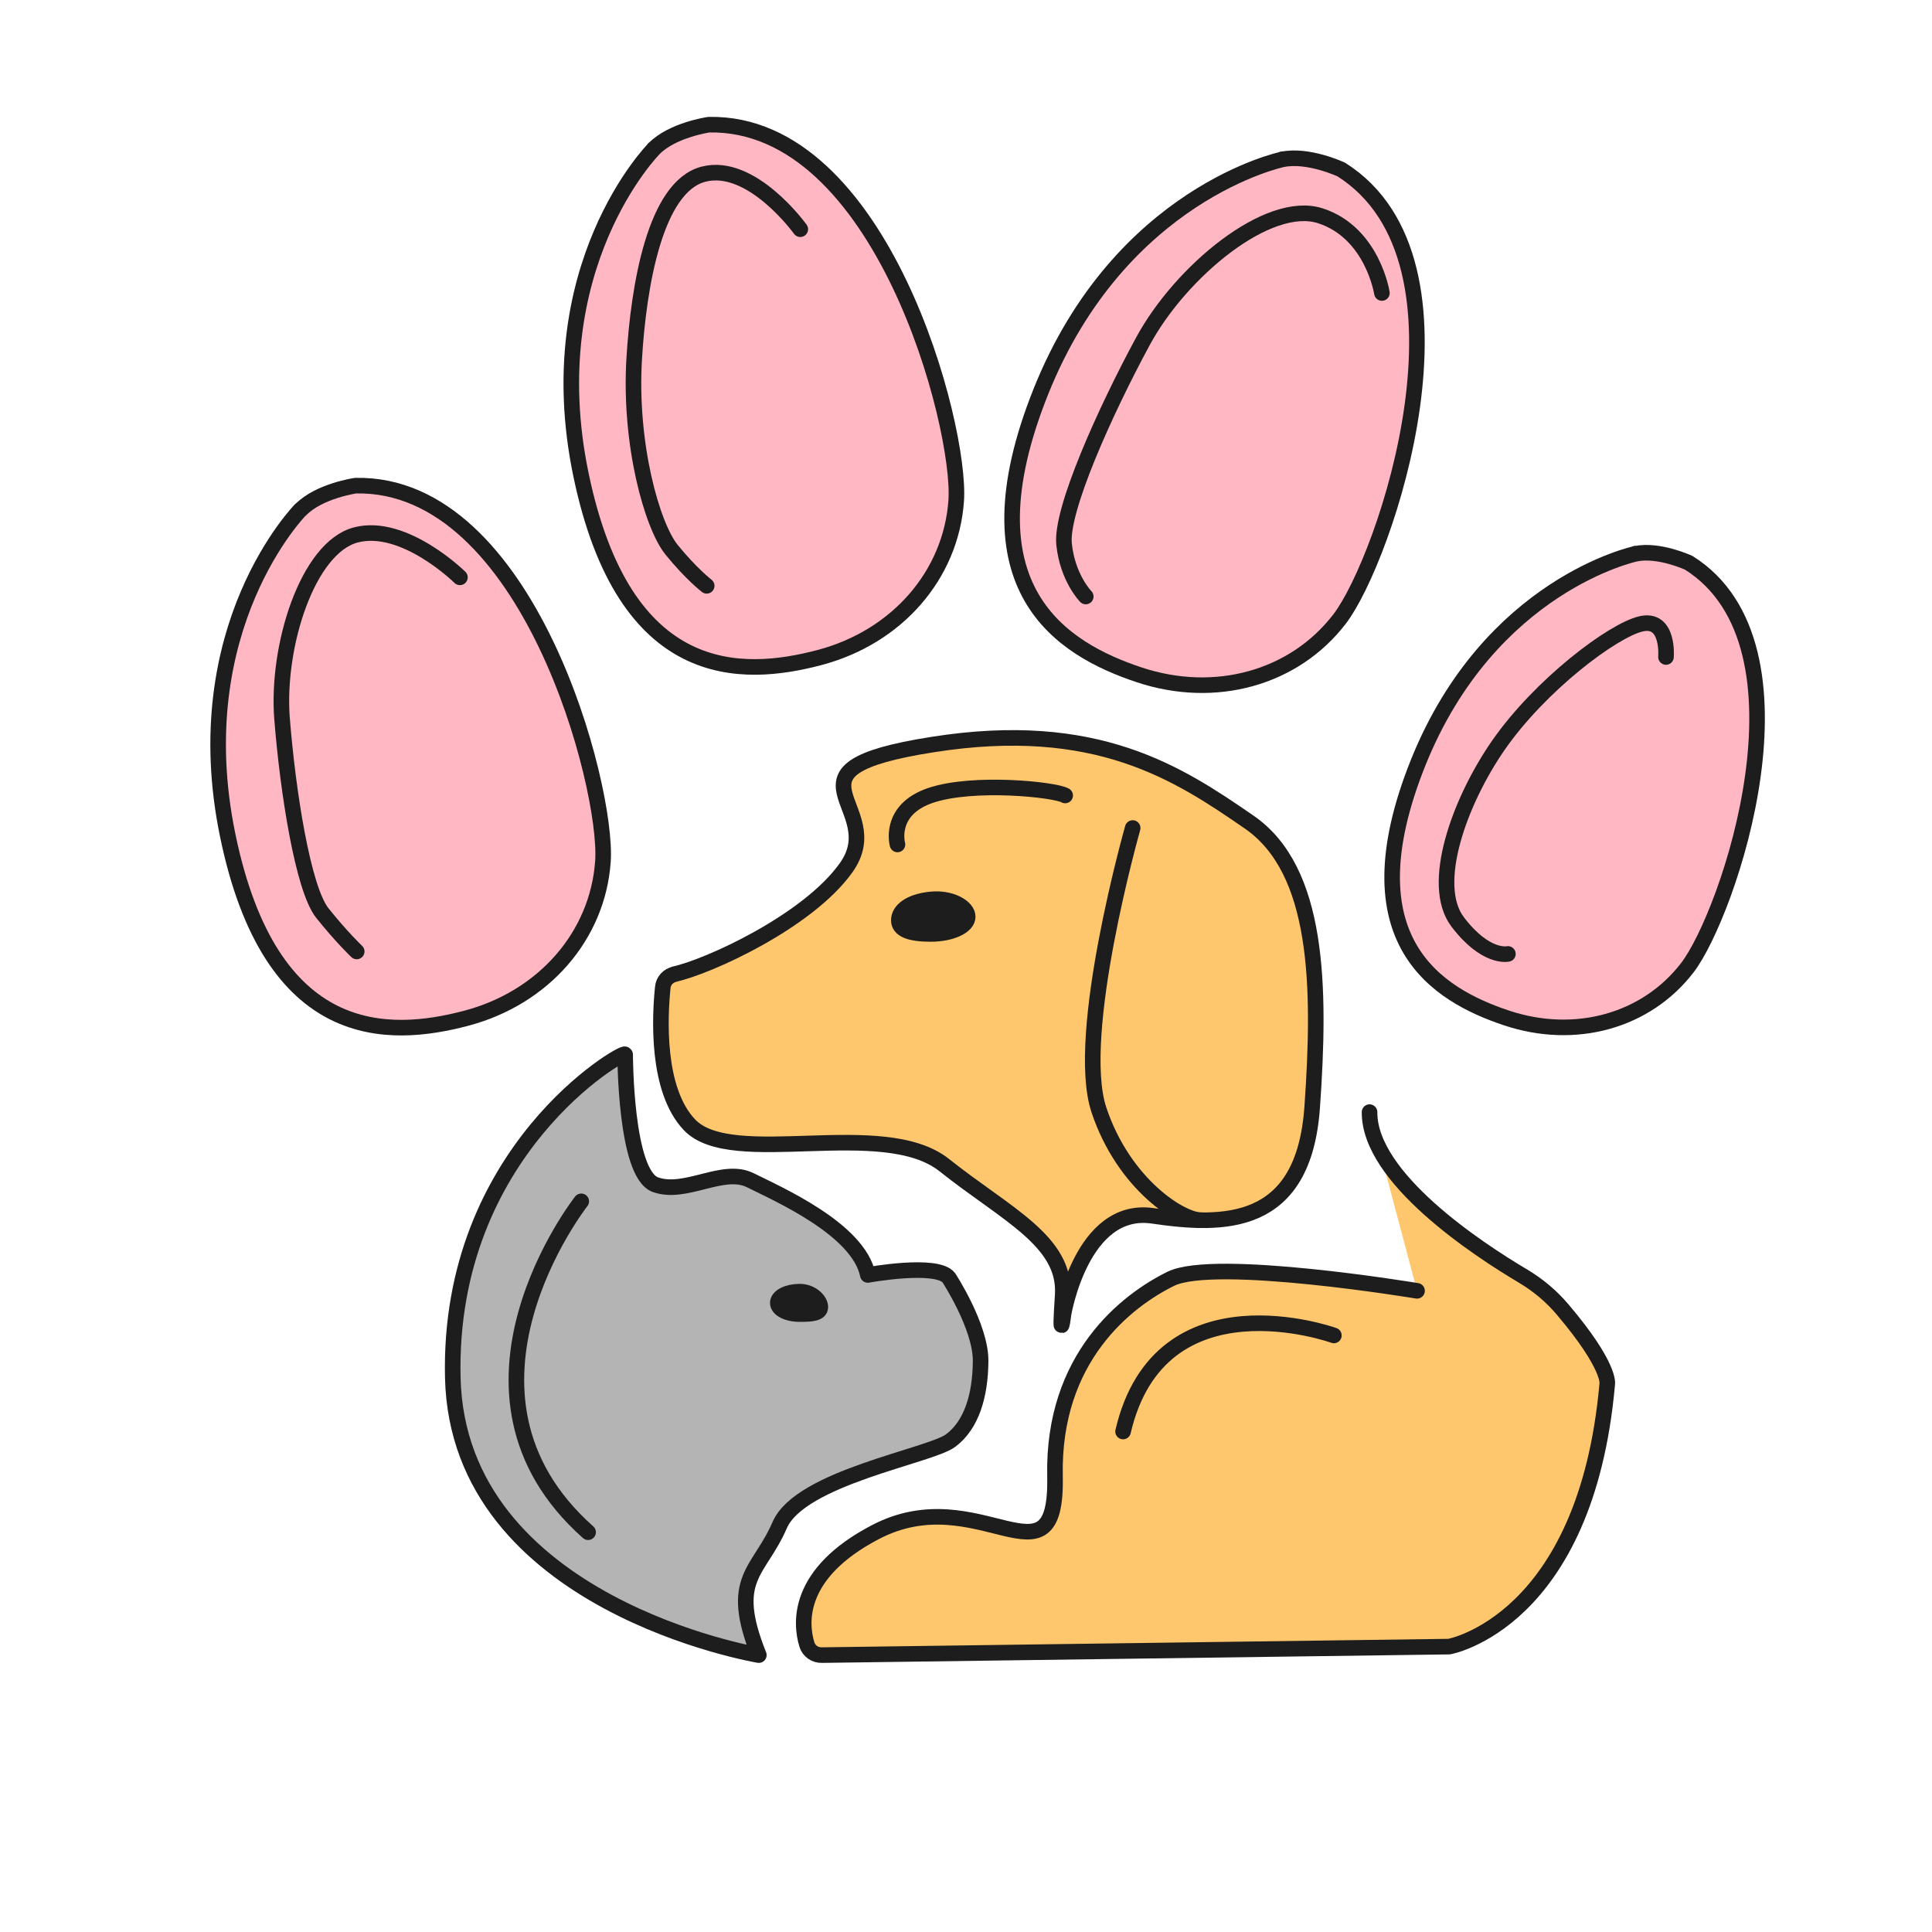 <svg width="124" height="124" viewBox="0 0 124 124" fill="none" xmlns="http://www.w3.org/2000/svg">
<path d="M19.302 32.699C19.302 32.699 11.85 40.234 14.616 53.619C17.381 67.004 24.939 66.67 29.924 65.353C34.91 64.035 38.363 60.048 38.698 55.288C39.032 50.528 33.923 30.942 22.825 31.17C22.825 31.17 20.482 31.504 19.302 32.716C19.302 32.681 19.266 32.751 19.302 32.716V32.699Z" fill="#FFB7C3"/>
<path d="M19.302 32.716C20.482 31.504 22.825 31.17 22.825 31.17C33.923 30.942 39.032 50.528 38.698 55.288C38.363 60.048 34.91 64.035 29.924 65.353C24.939 66.67 17.381 67.004 14.616 53.619C11.85 40.234 19.302 32.699 19.302 32.699V32.716ZM19.302 32.716C19.266 32.751 19.302 32.681 19.302 32.716Z" stroke="#1D1D1D" stroke-linecap="round" stroke-linejoin="round"/>
<path d="M41.974 9.547C41.974 9.547 34.505 17.083 37.288 30.468C40.072 43.853 47.612 43.519 52.597 42.202C57.583 40.884 61.036 36.897 61.371 32.137C61.705 27.376 56.596 7.791 45.498 8.002C45.498 8.002 43.155 8.335 41.974 9.547C41.974 9.512 41.939 9.583 41.974 9.547Z" fill="#FFB7C3"/>
<path d="M41.974 9.547C41.974 9.547 34.505 17.083 37.288 30.468C40.072 43.853 47.612 43.519 52.597 42.202C57.583 40.884 61.036 36.897 61.371 32.137C61.705 27.376 56.596 7.791 45.498 8.002C45.498 8.002 43.155 8.335 41.974 9.547ZM41.974 9.547C41.939 9.583 41.974 9.512 41.974 9.547Z" stroke="#1D1D1D" stroke-linecap="round" stroke-linejoin="round"/>
<path d="M82.299 10.232C82.299 10.232 71.906 12.411 66.814 25.11C61.723 37.81 68.206 41.675 73.103 43.308C78.001 44.942 83.075 43.519 85.981 39.725C88.888 35.931 95.459 16.802 86.087 10.882C86.087 10.882 83.956 9.881 82.299 10.232C82.335 10.197 82.264 10.232 82.299 10.232Z" fill="#FFB7C3"/>
<path d="M82.299 10.232C82.299 10.232 71.906 12.411 66.814 25.11C61.723 37.81 68.206 41.675 73.103 43.308C78.001 44.942 83.075 43.519 85.981 39.725C88.888 35.931 95.459 16.802 86.087 10.882C86.087 10.882 83.956 9.881 82.299 10.232ZM82.299 10.232C82.264 10.232 82.335 10.197 82.299 10.232Z" stroke="#1D1D1D" stroke-linecap="round" stroke-linejoin="round"/>
<path d="M104.972 35.544C104.972 35.544 95.618 37.511 91.02 48.947C86.439 60.382 92.27 63.86 96.692 65.335C101.114 66.811 105.677 65.528 108.302 62.103C110.927 58.678 116.846 41.446 108.39 36.124C108.39 36.124 106.47 35.228 104.972 35.544C105.007 35.509 104.937 35.544 104.972 35.544Z" fill="#FFB7C3"/>
<path d="M104.972 35.544C104.972 35.544 95.618 37.511 91.02 48.947C86.439 60.382 92.27 63.86 96.692 65.335C101.114 66.811 105.677 65.528 108.302 62.103C110.927 58.678 116.846 41.446 108.39 36.124C108.39 36.124 106.47 35.228 104.972 35.544ZM104.972 35.544C104.937 35.544 105.007 35.509 104.972 35.544Z" stroke="#1D1D1D" stroke-linecap="round" stroke-linejoin="round"/>
<path d="M51.364 14.711C51.364 14.711 48.246 10.373 45.146 11.181C42.045 11.989 40.988 18.348 40.706 23.002C40.371 28.5 41.851 33.735 43.102 35.281C44.353 36.826 45.357 37.599 45.357 37.599" stroke="#1D1D1D" stroke-linecap="round" stroke-linejoin="round"/>
<path d="M29.519 37.055C29.519 37.055 25.943 33.524 22.842 34.332C19.742 35.14 17.733 41.481 18.103 46.136C18.473 50.791 19.442 57.044 20.693 58.608C21.944 60.171 22.895 61.067 22.895 61.067" fill="#FFB7C3"/>
<path d="M29.519 37.055C29.519 37.055 25.943 33.524 22.842 34.332C19.742 35.14 17.733 41.481 18.103 46.136C18.473 50.791 19.442 57.044 20.693 58.608C21.944 60.171 22.895 61.067 22.895 61.067" stroke="#1D1D1D" stroke-linecap="round" stroke-linejoin="round"/>
<path d="M88.694 18.805C88.694 18.805 88.096 14.94 84.748 13.851C81.401 12.762 75.781 17.417 73.35 21.914C70.919 26.41 68.065 32.752 68.294 34.93C68.523 37.108 69.686 38.285 69.686 38.285" stroke="#1D1D1D" stroke-linecap="round" stroke-linejoin="round"/>
<path d="M96.78 61.225C96.78 61.225 95.371 61.559 93.556 59.17C91.742 56.781 93.662 51.459 96.163 47.84C98.859 43.958 103.51 40.463 105.324 40.041C107.139 39.62 106.927 42.167 106.927 42.167" stroke="#1D1D1D" stroke-linecap="round" stroke-linejoin="round"/>
<path d="M43.313 62.525C42.891 62.613 42.573 62.947 42.538 63.386C42.344 65.265 42.115 69.938 44.247 72.186C46.96 75.067 56.667 71.641 60.613 74.786C64.559 77.93 68.435 79.651 68.206 83.129C67.977 86.607 68.259 84.341 68.259 84.341C68.259 84.341 69.421 77.368 73.984 78.035C78.547 78.703 83.673 78.808 84.219 71.062C84.766 63.315 84.66 55.85 80.168 52.759C75.675 49.667 70.408 46.119 59.855 47.788C49.321 49.439 57.142 51.722 54.306 55.692C51.858 59.135 45.463 62.051 43.278 62.525H43.313Z" fill="#FFC76D" stroke="#1D1D1D" stroke-linecap="round" stroke-linejoin="round"/>
<path d="M57.601 54.199C57.601 54.199 56.984 51.986 59.715 51.055C62.445 50.124 67.695 50.668 68.365 51.055" stroke="#1D1D1D" stroke-linecap="round" stroke-linejoin="round"/>
<path d="M72.698 53.145C72.698 53.145 68.928 66.424 70.531 71.237C72.134 76.05 75.869 78.369 77.137 78.316" stroke="#1D1D1D" stroke-linecap="round" stroke-linejoin="round"/>
<path d="M40.124 67.689C40.124 67.689 40.124 75.33 42.062 76.033C44 76.735 46.396 74.873 48.158 75.751C49.919 76.63 55.099 78.896 55.698 81.829C55.698 81.829 60.119 81.021 60.895 82.005C60.895 82.005 62.956 85.149 62.938 87.362C62.92 89.576 62.357 91.455 61.018 92.456C59.679 93.457 51.364 94.828 50.043 97.884C48.721 100.94 46.713 101.257 48.704 106.228C48.704 106.228 29.396 103.013 29.061 88.416C28.726 73.819 40.089 67.39 40.107 67.671L40.124 67.689Z" fill="#B4B4B4" stroke="#1D1D1D" stroke-linecap="round" stroke-linejoin="round"/>
<path d="M37.306 77.104C37.306 77.104 27.652 89.382 37.746 98.341" stroke="#1D1D1D" stroke-linecap="round" stroke-linejoin="round"/>
<path d="M90.949 82.848C90.949 82.848 77.965 80.688 75.146 82.075C72.328 83.463 67.553 87.117 67.712 94.74C67.871 102.363 62.832 94.845 56.173 98.341C51.135 100.976 51.364 104.155 51.786 105.543C51.91 105.964 52.315 106.245 52.755 106.228L93.01 105.683C93.01 105.683 101.801 104.12 103.157 88.82C103.157 88.82 103.386 87.696 100.303 84.06C99.581 83.2 98.718 82.479 97.749 81.9C94.842 80.178 87.866 75.594 87.901 71.378" fill="#FFC76D"/>
<path d="M90.949 82.848C90.949 82.848 77.965 80.688 75.146 82.075C72.328 83.463 67.553 87.117 67.712 94.74C67.871 102.363 62.832 94.845 56.173 98.341C51.135 100.976 51.364 104.155 51.786 105.543C51.91 105.964 52.315 106.245 52.755 106.228L93.01 105.683C93.01 105.683 101.801 104.12 103.157 88.82C103.157 88.82 103.386 87.696 100.303 84.06C99.581 83.2 98.718 82.479 97.749 81.9C94.842 80.178 87.866 75.594 87.901 71.378" stroke="#1D1D1D" stroke-linecap="round" stroke-linejoin="round"/>
<path d="M85.611 85.711C85.611 85.711 74.459 81.689 72.081 91.877" stroke="#1D1D1D" stroke-linecap="round" stroke-linejoin="round"/>
<path d="M62.11 58.836C62.11 59.451 61.053 59.943 59.732 59.943C58.411 59.943 57.688 59.679 57.688 59.064C57.688 58.45 58.358 57.87 59.732 57.729C61.036 57.589 62.11 58.221 62.11 58.836Z" fill="#1D1D1D" stroke="#1D1D1D" stroke-miterlimit="10"/>
<path d="M52.651 83.885C52.651 84.289 52.122 84.341 51.329 84.341C50.536 84.341 49.92 84.025 49.92 83.621C49.92 83.217 50.554 82.901 51.329 82.901C52.104 82.901 52.651 83.481 52.651 83.885Z" fill="#1D1D1D" stroke="#1D1D1D" stroke-linecap="round" stroke-linejoin="round"/>
</svg>
